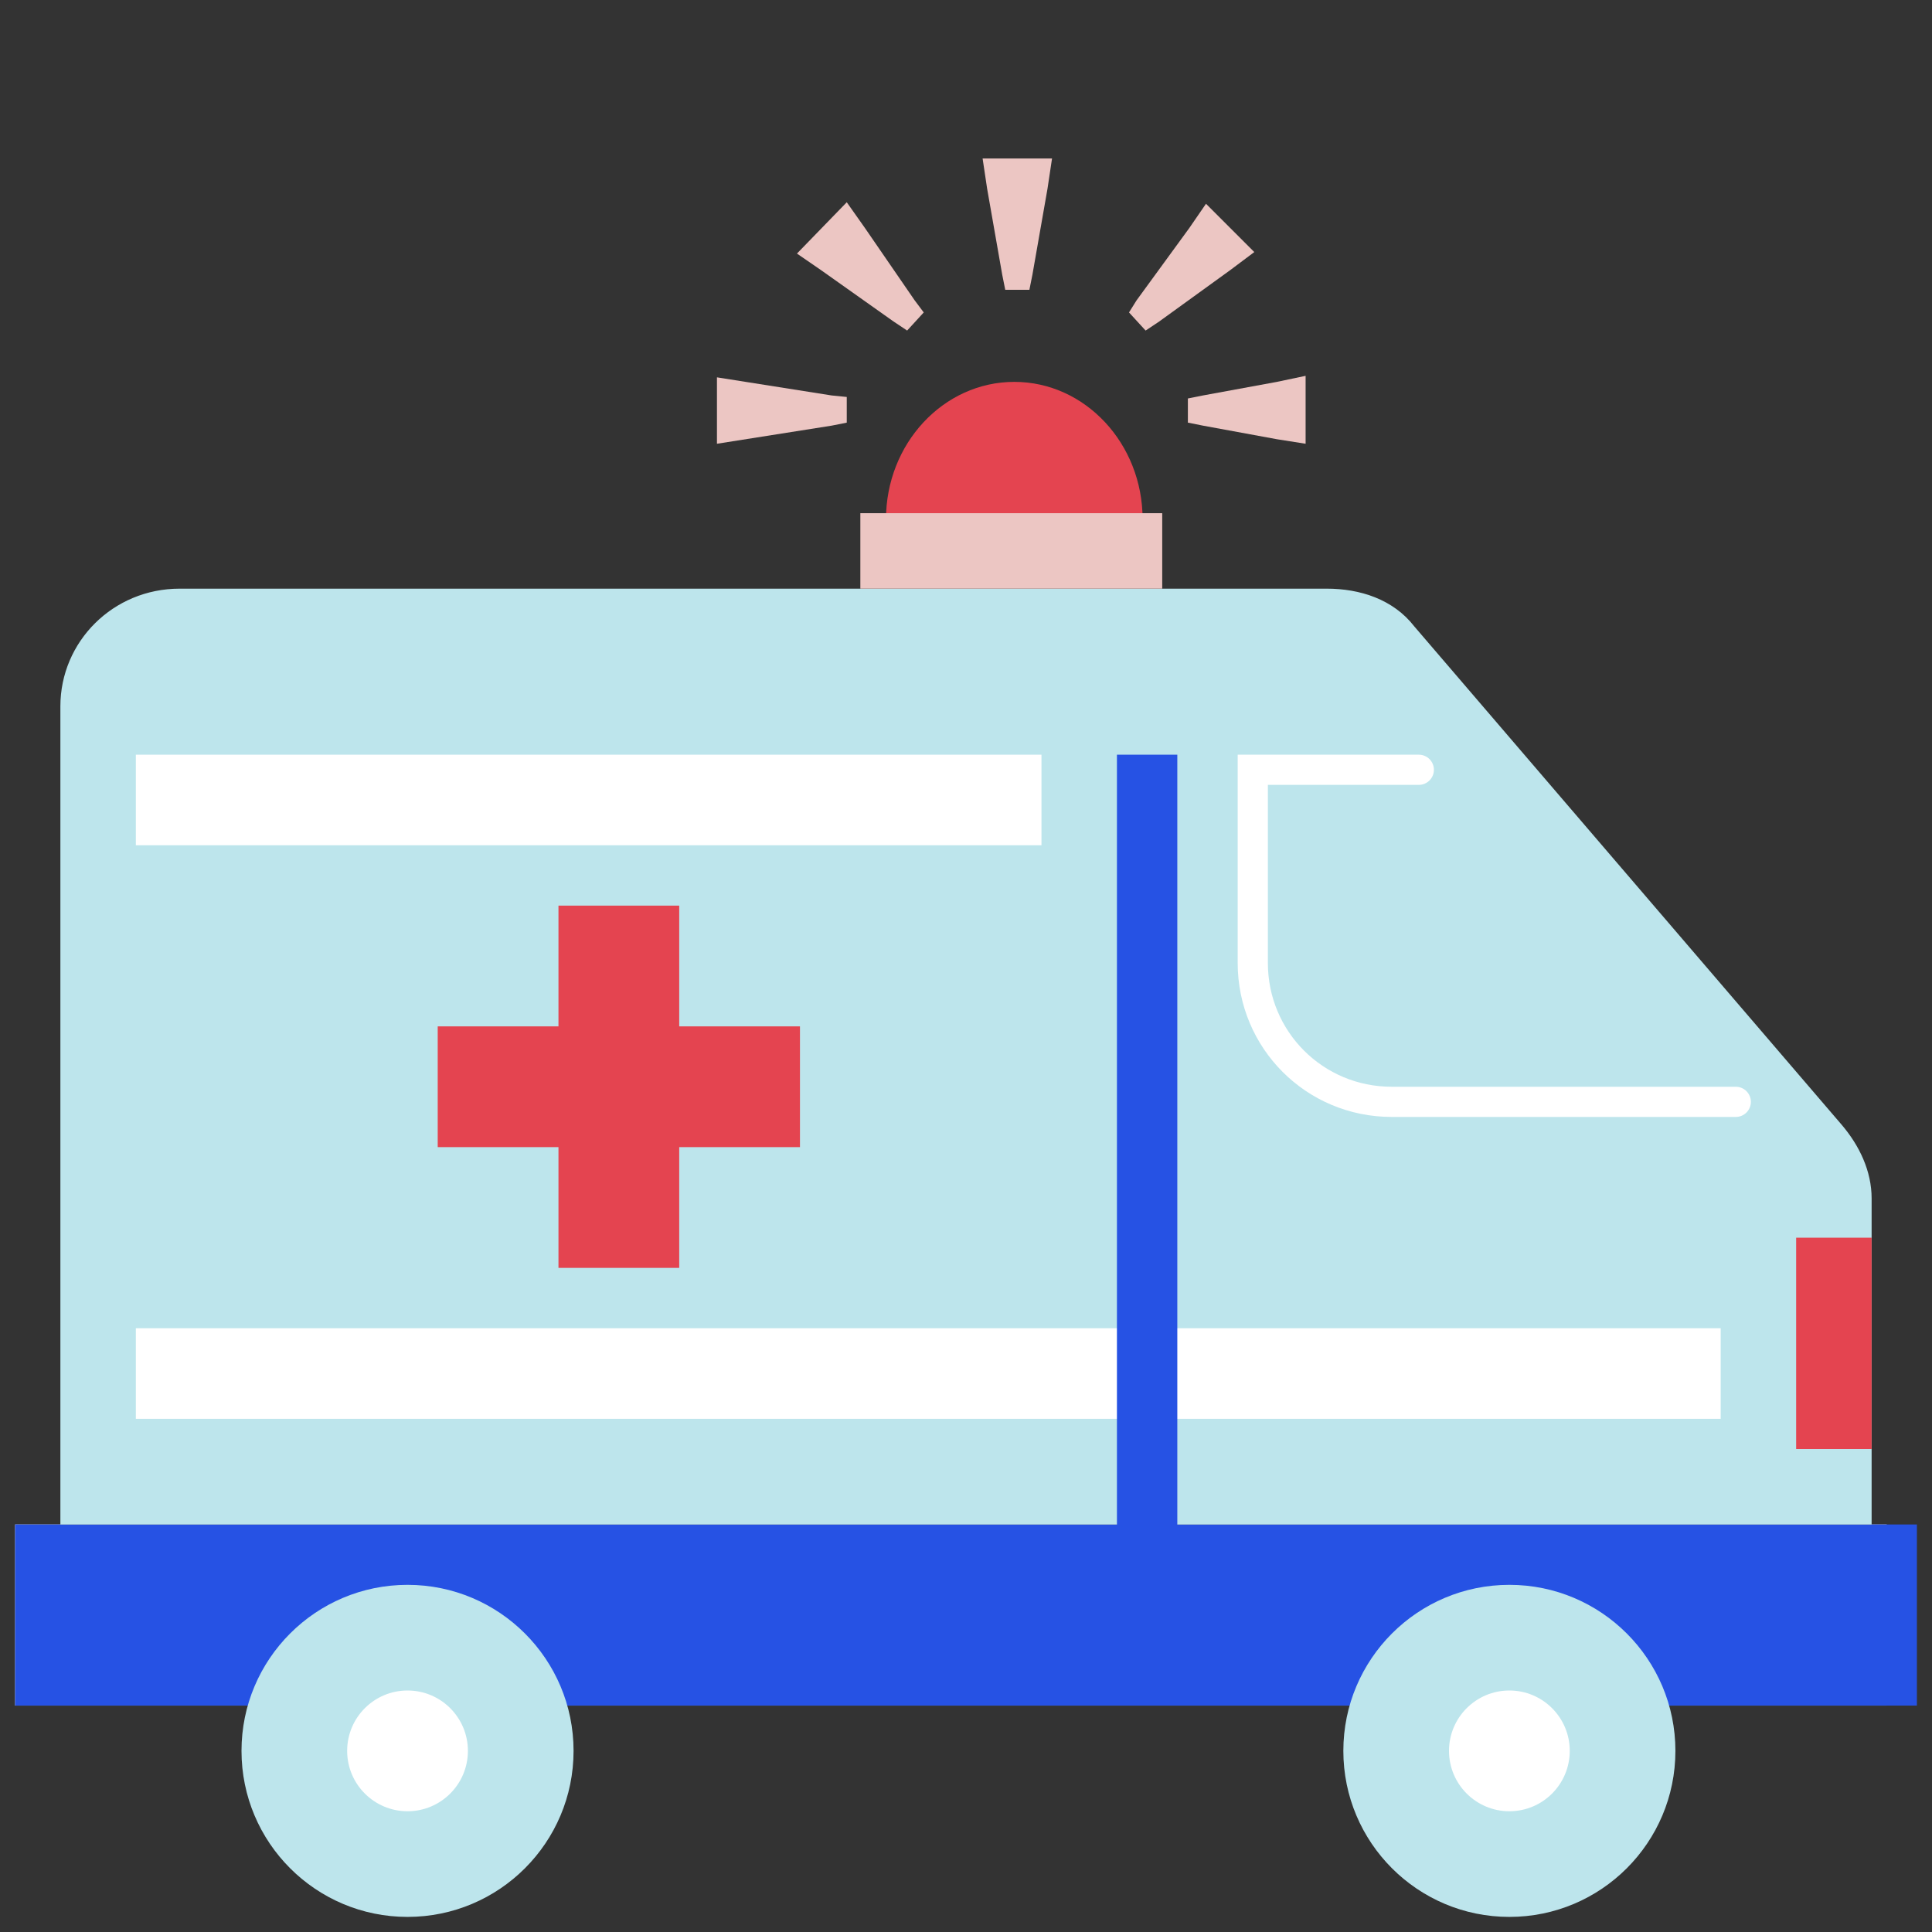 <?xml version="1.0" ?><svg id="Layer_1" style="enable-background:new 0 0 128 128;" version="1.1" viewBox="0 0 128 128" xml:space="preserve" xmlns="http://www.w3.org/2000/svg" xmlns:xlink="http://www.w3.org/1999/xlink"><rect x="0" y="0" width="128" height="128" fill="#333333" stroke="none"/><style type="text/css">
	.st0{fill:#F7F7EB;}
	.st1{fill:#FFC298;}
	.st2{fill:#E1927A;}
	.st3{fill:#DC5240;}
	.st4{fill:#892E1D;}
	.st5{fill:#AA4628;}
	.st6{fill:#6F1E14;}
	.st7{fill:#2C0412;}
	.st8{fill:#A4D877;}
	.st9{fill:#2AC06F;}
	.st10{fill:#F54045;}
	.st11{fill:#A91B35;}
	.st12{fill:#2652E4;}
	.st13{fill:#BDE5EC;}
	.st14{fill:#172A91;}
	.st15{fill:#F9A73D;}
	.st16{fill:#D25C2B;}
	.st17{fill:#812F4B;}
	.st18{fill:#3B0B1B;}
	.st19{fill:#FA9A31;}
	.st20{fill:#DC5F36;}
	.st21{fill:#BEECBD;}
	.st22{fill:#26E490;}
	.st23{fill:#10916A;}
	.st24{fill:#ECC6C3;}
	.st25{fill:#E44450;}
	.st26{fill:none;stroke:#E44450;stroke-width:2;stroke-linecap:round;stroke-miterlimit:10;}
	.st27{fill:url(#SVGID_1_);}
	.st28{fill:none;stroke:#BDE5EC;stroke-width:14;stroke-linecap:round;stroke-linejoin:round;stroke-miterlimit:10;}
	.st29{fill:none;stroke:#FFFFFF;stroke-width:6;stroke-linecap:round;stroke-miterlimit:10;}
	.st30{fill:none;stroke:#E44450;stroke-width:6;stroke-miterlimit:10;}
	.st31{fill:url(#SVGID_2_);}
	.st32{fill:none;stroke:#E44450;stroke-width:4;stroke-miterlimit:10;stroke-dasharray:6,4;}
	.st33{fill:none;stroke:#BDE5EC;stroke-width:4;stroke-miterlimit:10;}
	.st34{opacity:0.5;}
	.st35{fill:none;stroke:#E1927A;stroke-width:10;stroke-linecap:round;stroke-miterlimit:10;}
	.st36{fill:none;stroke:#FFFFFF;stroke-width:2;stroke-linecap:round;stroke-miterlimit:10;}
	.st37{fill:#FFFFFF;}
	.st38{fill:#C1705D;}
	.st39{fill:none;stroke:#E1927A;stroke-width:2.837;stroke-linecap:round;stroke-miterlimit:10;}
	.st40{fill:none;stroke:#ECC6C3;stroke-width:4;stroke-linecap:round;stroke-miterlimit:10;}
	.st41{fill:none;}
	.st42{fill:url(#SVGID_3_);}
	.st43{fill:none;stroke:#E44450;stroke-width:8;stroke-miterlimit:10;}
	.st44{fill:none;stroke:#BDE5EC;stroke-width:8;stroke-miterlimit:10;}
	.st45{fill:none;stroke:#FFFFFF;stroke-width:4;stroke-miterlimit:10;}
	.st46{fill:none;stroke:#BDE5EC;stroke-width:3;stroke-linecap:square;stroke-miterlimit:10;}
	.st47{fill:none;stroke:#FFFFFF;stroke-width:3;stroke-linecap:square;stroke-miterlimit:10;}
	.st48{fill:none;stroke:#E1927A;stroke-width:2.257;stroke-linecap:round;stroke-miterlimit:10;}
	.st49{fill:none;stroke:#BDE5EC;stroke-width:6;stroke-miterlimit:10;}
</style><g><rect class="st37" height="12" width="124" x="1" y="101"/><rect class="st12" height="12" width="126" x="1" y="101"/><circle class="st13" cx="100" cy="116" r="11"/><circle class="st37" cx="100" cy="116" r="4"/><circle class="st13" cx="27" cy="116" r="11"/><circle class="st37" cx="27" cy="116" r="4"/><path class="st13" d="M87.9,39h-76C7.5,39,4,42.5,4,46.8V101h120V79.4c0-1.8-0.8-3.5-2-4.9l-28.3-33C92.3,39.7,90.1,39,87.9,39z"/><rect class="st37" height="6" width="60" x="9" y="50"/><rect class="st37" height="6" width="105" x="9" y="88"/><path class="st36" d="M115,73H92.2c-5.1,0-9.2-4.1-9.2-9.2V51h11"/><line class="st43" x1="29" x2="53" y1="72" y2="72"/><line class="st43" x1="41" x2="41" y1="84" y2="60"/><path class="st25" d="M58.7,34.4c0-5,3.8-9.1,8.5-9.1s8.5,4.1,8.5,9.1"/><rect class="st24" height="5" width="20" x="57" y="34"/><g><polygon class="st24" points="66.4,18.2 65.4,12.5 65.1,10.5 69.7,10.5 69.4,12.5 68.4,18.2 68.2,19.2 66.6,19.2   "/></g><g><polygon class="st24" points="75.3,19.9 78.8,15.1 79.9,13.5 83.1,16.7 81.5,17.9 76.8,21.3 75.9,21.9 74.8,20.7   "/></g><g><polygon class="st24" points="79.7,26.2 84.6,25.3 86.5,24.9 86.5,29.4 84.6,29.1 79.7,28.2 78.7,28 78.7,26.4   "/></g><g><polygon class="st24" points="49.4,25.3 55.1,26.2 56.1,26.3 56.1,28 55.1,28.2 49.4,29.1 47.5,29.4 47.5,25   "/></g><g><polygon class="st24" points="59.2,21.3 54.4,17.9 52.8,16.8 56.1,13.4 57.3,15.1 60.6,19.9 61.2,20.7 60.1,21.9   "/></g><rect class="st12" height="52" width="4" x="74" y="50"/><rect class="st41" height="128" width="128"/><polyline class="st25" points="124,82 119,82 119,96 124,96  "/></g></svg>